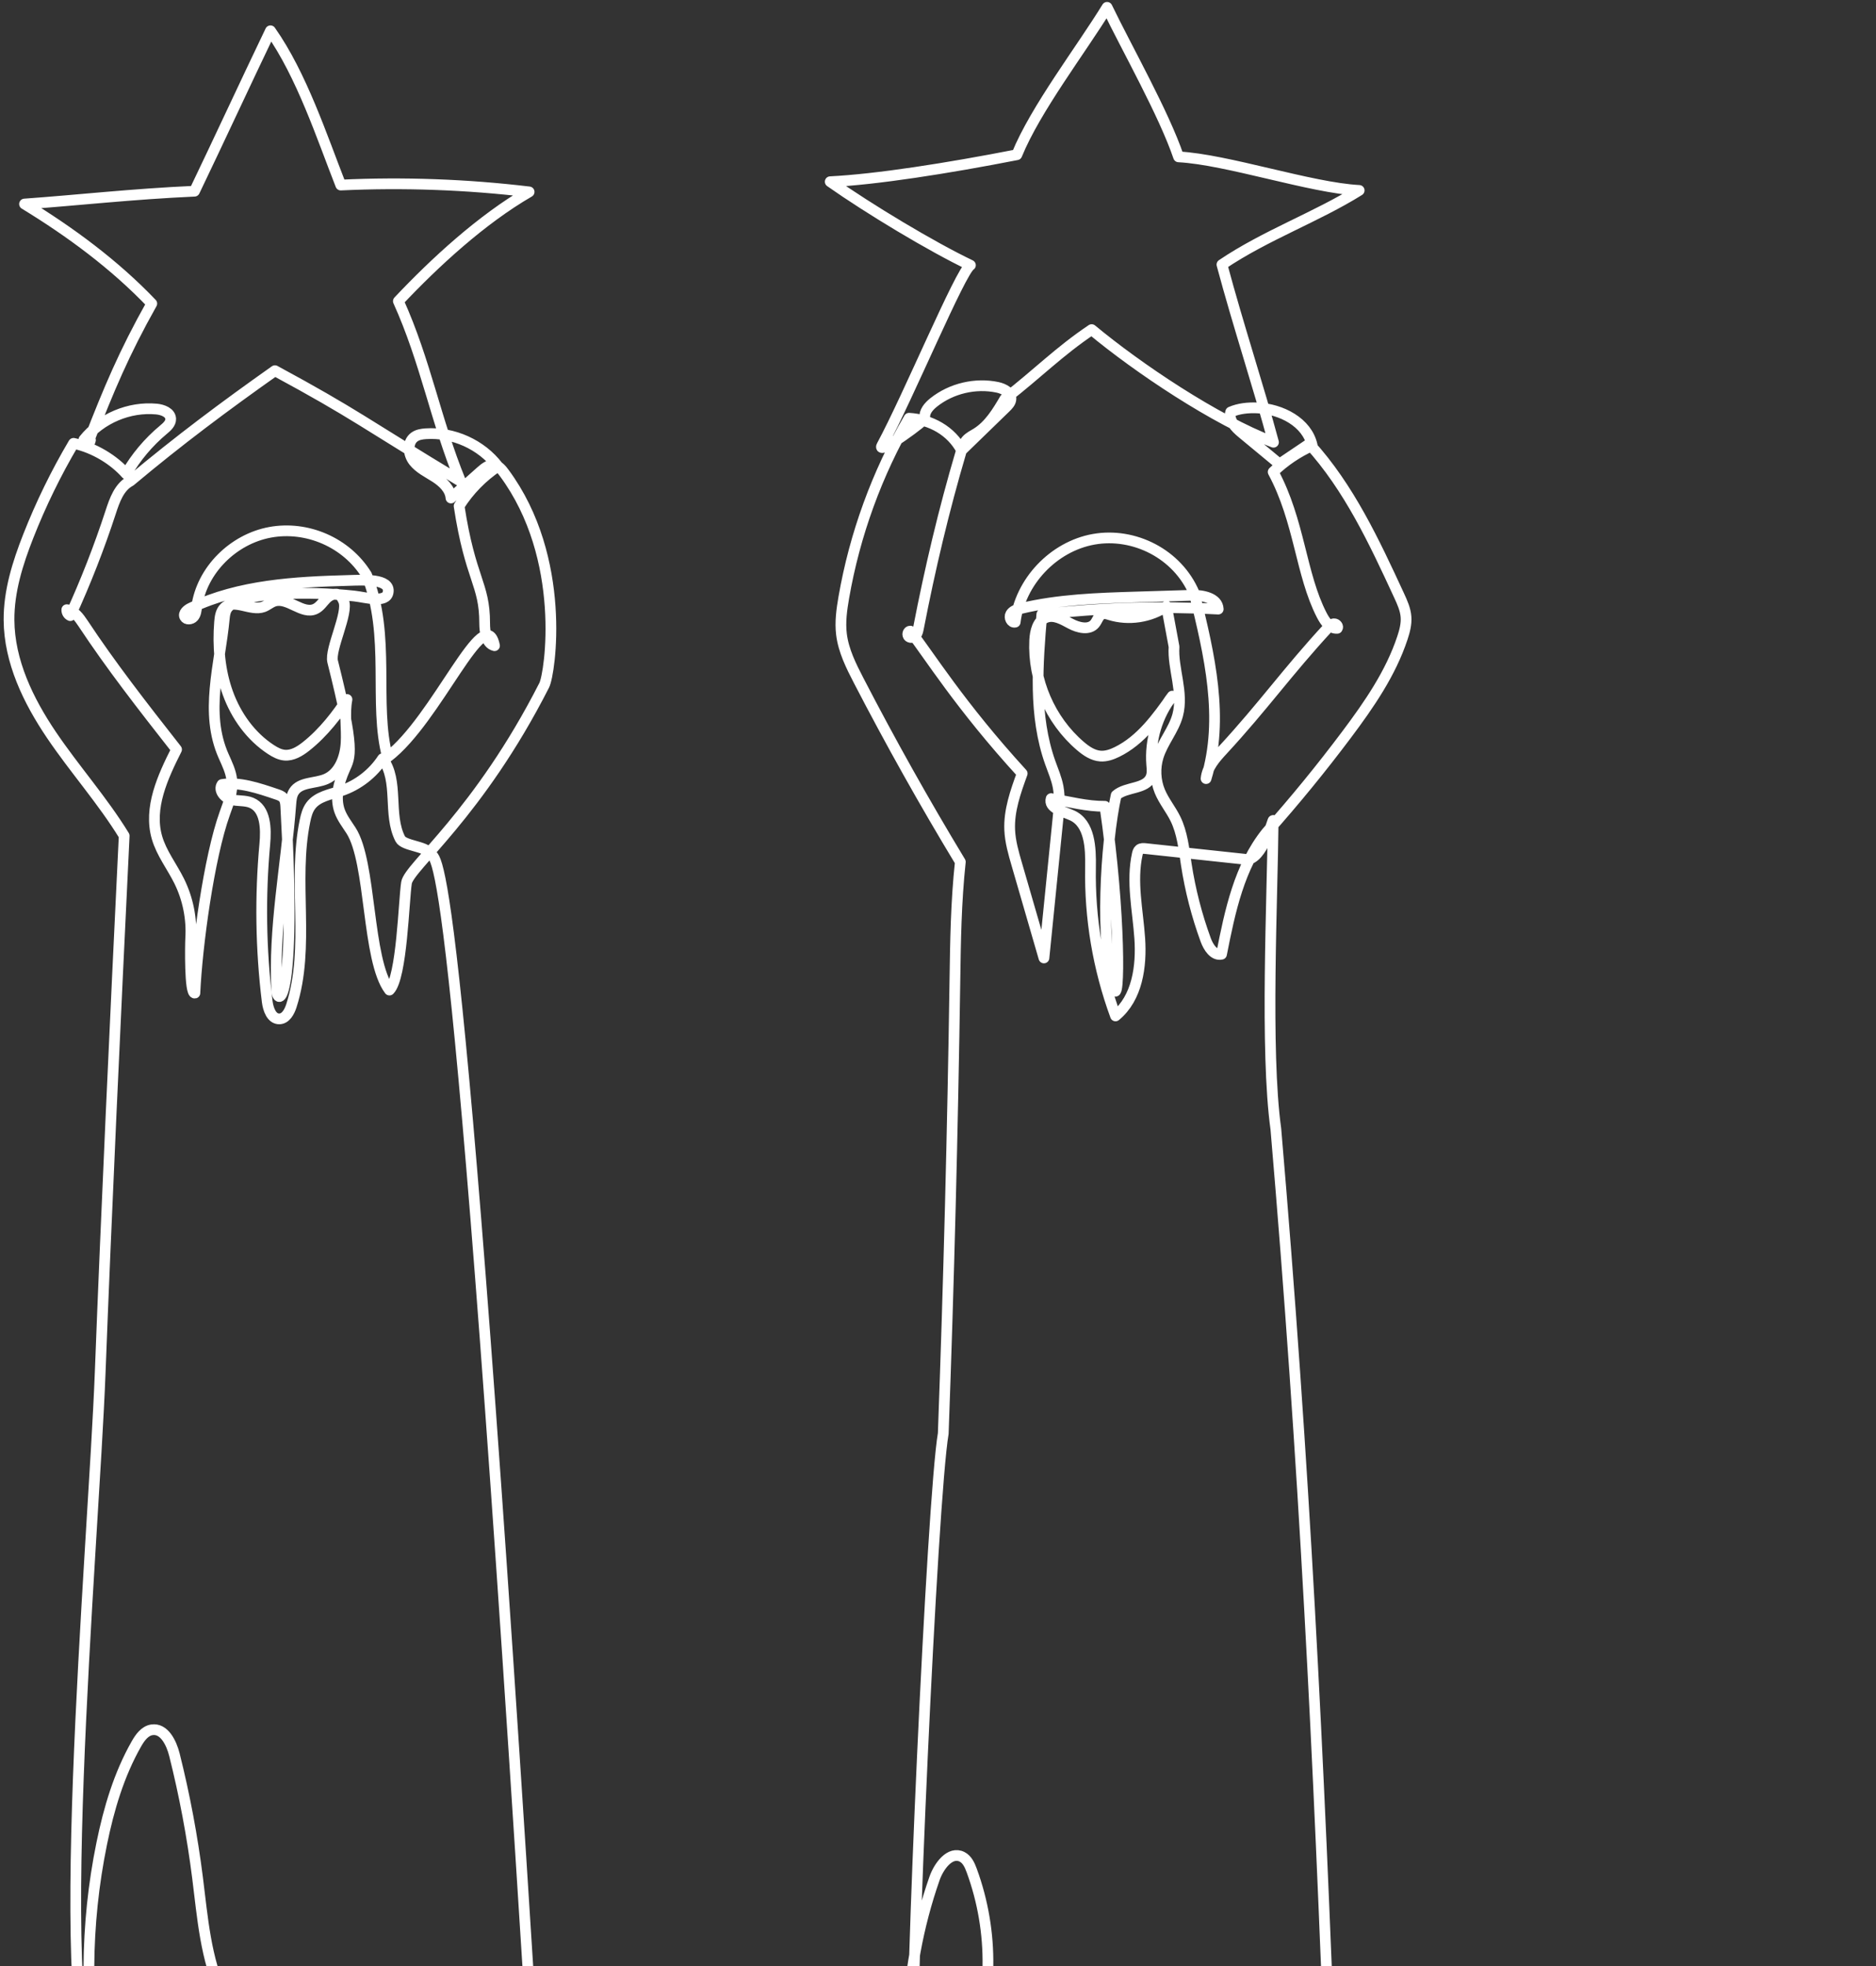 <svg width="208" height="218" viewBox="0 0 208 218" fill="none" xmlns="http://www.w3.org/2000/svg">
<rect x="0" y="0" width="208" height="218" fill="#333333" stroke="none"/>
<path d="M3.079 238.718C2.583 237.75 2.375 237.5 2.502 236.42C2.683 234.876 13.629 230.465 18.274 229.711C19.354 229.536 19.592 229.931 19.748 230.641C20.163 232.531 20.324 235.082 20.225 237.014C20.206 237.381 20.166 237.776 19.924 238.053C19.714 238.294 19.391 238.398 19.083 238.487C16.639 239.195 14.106 238.993 11.562 239.079C9.578 239.147 7.327 238.895 6.106 237.334C5.949 237.133 5.808 236.892 5.839 236.639C5.901 236.126 9.19 233.411 11.116 231.684C5.391 225.904 10.367 171.634 11.109 152.15C11.763 134.973 12.778 113.131 13.769 92.671C11.367 88.752 8.279 85.298 5.705 81.49C3.131 77.681 1.031 73.341 1 68.748C0.979 65.554 1.959 62.437 3.128 59.462C4.527 55.901 6.211 52.451 8.158 49.156C10.496 49.655 12.639 51.014 13.998 52.546C15.07 50.687 16.474 49.019 18.124 47.644C18.508 47.324 18.943 46.942 18.926 46.443C18.902 45.745 18.047 45.421 17.35 45.355C14.328 45.072 11.201 46.391 9.3 48.75C9.489 48.907 9.678 49.064 9.867 49.221C9.867 49.221 10.221 48.503 9.893 48.758C12.064 43.185 13.733 39.168 16.829 33.66C12.676 29.309 7.754 25.689 2.72 22.621C8.669 22.197 14.6 21.515 21.564 21.2C24.17 15.776 27.383 8.837 29.988 3.413C33.45 8.327 35.691 15.185 37.782 20.518C44.748 20.194 51.742 20.447 58.666 21.276C53.384 24.334 48.215 29.101 44.169 33.392C47.2 40.095 48.282 46.551 51.062 53.361C40.269 46.851 39.401 45.921 30.484 41.101C24.964 45.003 19.852 48.809 14.456 53.335C13.22 53.987 12.707 55.453 12.275 56.778C10.999 60.685 9.501 64.52 7.791 68.259C7.546 68.145 7.386 67.87 7.408 67.6C8.225 67.706 8.772 68.463 9.226 69.148C12.28 73.764 15.686 78.148 19.575 83.101C18.037 86.154 16.458 89.578 17.403 92.862C17.904 94.6 19.062 96.064 19.865 97.686C20.836 99.648 21.281 101.867 21.142 104.051C21.103 104.661 21.012 110.25 21.607 110.108C21.843 104.922 23.166 95.075 24.922 90.188C25.353 88.99 25.835 87.751 25.701 86.485C25.603 85.552 25.176 84.691 24.795 83.833C22.659 79.03 24.368 73.826 24.867 68.595C24.903 68.21 24.953 67.81 25.165 67.487C25.401 67.127 25.804 66.914 26.202 66.748C27.751 66.101 29.454 65.929 31.132 65.846C33.851 65.712 36.581 65.792 39.287 66.087C40.565 66.225 42.816 66.933 43.036 65.671C43.308 64.114 40.252 64.314 38.668 64.358C32.701 64.52 26.552 64.854 21.162 67.413C20.76 67.604 20.292 67.995 20.486 68.394C20.654 68.74 21.209 68.69 21.46 68.399C21.712 68.109 21.751 67.698 21.803 67.318C22.36 63.22 25.867 59.769 29.946 59.02C34.025 58.271 38.404 60.126 40.648 63.755C43.388 70.421 41.374 78.077 42.968 83.944C48.415 79.829 53.794 66.468 54.828 71.592C53.898 71.366 53.736 70.037 53.736 69.083C53.736 64.689 52.145 64.26 50.903 56.105C52.009 54.359 53.486 52.849 55.209 51.703C53.36 49.29 50.259 47.888 47.221 48.092C46.767 48.122 46.292 48.195 45.929 48.468C45.131 49.067 45.254 50.364 45.868 51.149C46.483 51.934 47.426 52.374 48.265 52.914C49.104 53.455 49.922 54.225 50.002 55.218C51.105 54.234 52.209 53.252 53.312 52.269C53.749 51.879 54.28 51.462 54.855 51.577C55.305 51.667 55.622 52.059 55.895 52.427C62.92 61.901 60.991 74.696 60.342 75.973C53.057 90.288 45.349 96.106 45.07 97.885C44.765 99.83 44.566 108.374 43.18 109.775C40.654 106.404 41.195 95.634 38.922 92.09C38.47 91.385 37.94 90.715 37.657 89.927C37.121 88.433 37.559 86.767 38.204 85.318C38.85 83.868 39.377 83.262 36.884 73.353C36.541 71.989 38.666 67.927 38.099 66.64C37.994 66.403 37.877 66.157 37.665 66.008C37.208 65.688 36.562 65.977 36.169 66.373C35.775 66.769 35.468 67.281 34.962 67.517C33.521 68.192 31.934 66.172 30.42 66.66C29.985 66.8 29.636 67.133 29.207 67.289C27.809 67.797 25.977 66.35 24.898 67.372C24.48 67.768 24.391 68.39 24.346 68.963C24.134 71.626 24.354 74.352 25.267 76.864C26.179 79.376 27.816 81.666 30.063 83.122C30.519 83.417 31.017 83.684 31.559 83.73C32.428 83.803 33.237 83.305 33.922 82.766C35.898 81.209 37.456 79.128 38.47 77.555C38.17 79.132 38.466 80.759 38.373 82.361C38.281 83.964 37.639 85.722 36.165 86.369C34.959 86.898 33.283 86.67 32.583 87.783C32.321 88.2 32.277 88.713 32.24 89.204C31.724 96.087 30.309 102.951 30.691 109.852C30.788 111.608 32.893 111.236 31.687 89.451C31.668 89.1 31.637 88.719 31.401 88.457C31.223 88.258 30.957 88.165 30.704 88.079C28.618 87.373 26.531 86.666 24.616 86.984C24.198 87.615 24.886 88.452 25.619 88.648C26.352 88.845 27.157 88.717 27.859 89.005C29.463 89.665 29.518 91.87 29.36 93.593C28.828 99.394 28.917 105.251 29.625 111.034C29.73 111.893 30.104 112.985 30.972 112.971C31.68 112.959 32.093 112.183 32.309 111.511C34.412 104.961 32.424 97.749 33.816 91.013C33.938 90.422 34.094 89.819 34.454 89.334C35.212 88.314 36.615 88.093 37.821 87.686C39.695 87.052 41.344 85.775 42.423 84.121C44.268 86.588 42.966 90.288 44.381 93.022C44.776 93.784 47.189 93.826 47.596 94.582C48.268 95.828 50.334 85.448 59.35 231.309C59.376 231.723 28.178 235.407 12.85 233.268C12.332 233.196 11.761 233.091 11.441 232.68C11.246 232.43 11.179 232.107 11.119 231.796C9.38 222.763 9.437 213.39 11.285 204.379C12.07 200.553 13.19 196.754 15.124 193.358C15.52 192.662 16.046 191.918 16.839 191.796C18.195 191.588 19.006 193.23 19.339 194.557C20.467 199.052 21.324 203.615 21.904 208.212C22.463 212.645 22.794 217.218 24.708 221.258C26.621 225.298 30.594 228.754 35.172 228.66C42.382 229.749 49.498 230.095 56.414 232.401C58.563 233.117 62.664 234.692 64.284 236.271C64.608 236.587 64.922 236.972 64.93 237.424C64.936 237.771 64.755 238.099 64.515 238.351C63.76 239.146 62.547 239.25 61.45 239.303C58.201 239.46 47.386 239.128 46.245 238.772C45.103 238.417 43.405 232.698 45.313 231.743C46.644 231.077 48.193 231.034 49.682 231.031C51.632 231.026 54.122 232.126 56.048 232.43C63.788 233.65 61.96 237.766 63.643 239.04C65.259 240.263 89.69 239.97 94.552 240.279C94.054 239.185 94.56 237.841 95.446 237.027C96.332 236.213 97.518 235.819 98.677 235.489C101.562 234.668 104.523 234.11 107.511 233.825C108.176 233.761 108.872 233.716 109.487 233.976C111.766 234.941 111.073 239.43 110.449 240.068C110.185 240.338 109.795 240.437 109.425 240.517C106.306 241.191 103.083 241.384 99.906 241.087C98.932 240.996 97.914 240.84 97.134 240.252C96.353 239.664 95.918 238.511 96.428 237.679C96.681 237.267 97.112 237.002 97.534 236.763C99.571 235.612 101.76 234.728 104.026 234.143C103.112 234.274 102.231 233.618 101.805 232.8C101.379 231.982 101.308 231.033 101.246 230.114C100.775 223.185 103.347 166.18 104.582 158.938C105.196 142.173 105.627 125.402 105.875 108.629C105.938 104.36 105.999 100.022 106.476 95.564C102.5 88.993 98.743 82.291 95.213 75.472C94.366 73.836 93.519 72.15 93.297 70.322C93.133 68.969 93.321 67.6 93.554 66.257C94.766 59.273 97.229 52.507 100.791 46.373C103.183 46.508 105.485 47.775 106.613 49.938C108.241 48.356 109.87 46.774 111.498 45.193C111.758 44.94 112.033 44.659 112.08 44.3C112.176 43.567 111.319 43.097 110.594 42.945C108.142 42.431 105.474 43.063 103.517 44.622C102.978 45.051 102.451 45.653 102.539 46.336C102.906 46.418 97.124 50.62 97.775 49.414C100.703 43.993 106.506 30.045 107.595 29.407C103.251 27.329 96.37 23.183 92.05 20.147C97.15 19.896 104.986 18.674 112.742 17.158C114.81 12.075 119.877 5.494 122.745 0.813C124.962 5.409 129.029 12.564 130.674 17.393C136.032 17.673 145.34 20.832 150.698 21.112C145.985 24.06 140.308 26.077 135.482 29.339C137.295 36.112 139.584 43.014 141.196 49.034C134.727 46.573 126.093 40.747 121.037 36.544C117.367 39.015 115.095 41.379 111.416 44.235C110.576 45.665 109.683 47.151 108.274 48.031C107.895 48.267 107.479 48.461 107.178 48.79C106.842 49.157 106.689 49.651 106.548 50.127C104.647 56.55 103.107 63.076 101.833 69.651C101.779 69.931 101.719 70.225 101.536 70.444C101.353 70.663 101.003 70.772 100.775 70.601C100.546 70.429 100.646 69.965 100.932 69.976C102.938 72.524 106.411 78.199 113.334 85.763C112.599 87.787 111.853 89.877 111.95 92.028C112.009 93.324 112.372 94.584 112.734 95.83C113.738 99.292 114.742 102.754 115.746 106.215C116.264 101.072 116.782 95.929 117.3 90.786C117.419 89.61 117.537 88.415 117.319 87.254C117.144 86.325 116.761 85.45 116.444 84.558C114.59 79.341 115.04 73.627 115.512 68.112C122.001 67.392 128.548 67.198 135.069 67.535C135.011 66.296 133.339 65.968 132.096 66.006C130.075 66.068 128.055 66.13 126.034 66.192C121.717 66.324 117.364 66.461 113.167 67.473C112.746 67.574 112.284 67.716 112.067 68.088C111.849 68.462 112.137 69.084 112.557 68.981C113.098 64.502 116.806 60.587 121.26 59.794C125.714 59 130.552 61.391 132.419 65.796C134.095 72.54 135.764 79.686 133.722 86.329C133.837 85.092 134.725 84.083 135.569 83.168C140.125 78.234 142.705 74.511 147.261 69.577C147.438 69.385 147.641 69.18 147.902 69.164C148.162 69.148 148.427 69.459 148.268 69.665C147.467 69.728 146.911 68.911 146.544 68.199C144.212 63.671 144.103 57.803 141.162 52.33C142.422 51.117 143.894 50.124 145.492 49.411C144.939 46.816 142.044 45.338 139.385 45.227C138.389 45.185 137.37 45.285 136.455 45.679C136.171 46.562 136.964 47.394 137.678 47.986C139.072 49.141 140.466 50.295 141.86 51.45C142.963 50.707 144.066 49.964 145.169 49.22C149.566 54.052 152.372 60.078 155.111 66.002C155.468 66.773 155.83 67.564 155.891 68.411C155.947 69.198 155.739 69.98 155.491 70.73C154.192 74.656 151.799 78.121 149.316 81.433C146.524 85.157 143.578 88.767 140.443 92.289C137.403 96.076 136.373 101.041 135.435 105.802C134.587 105.992 133.977 105.021 133.679 104.207C132.689 101.5 131.968 98.695 131.529 95.847C131.264 94.122 131.09 92.343 130.319 90.776C129.804 89.729 129.036 88.814 128.591 87.735C128.096 86.534 128.032 85.162 128.413 83.92C128.914 82.29 130.133 80.942 130.575 79.295C131.25 76.783 130.004 74.109 130.171 71.71C129.894 70.213 129.616 68.716 129.338 67.219C127.522 68.455 125.133 68.813 123.033 68.164C122.777 68.085 122.503 67.991 122.249 68.073C121.8 68.218 121.685 68.788 121.386 69.151C120.767 69.903 119.553 69.611 118.694 69.15C117.835 68.689 116.855 68.105 115.954 68.479C115.039 68.858 114.767 70.01 114.719 70.996C114.506 75.392 116.429 79.843 119.779 82.708C120.425 83.261 121.17 83.776 122.02 83.832C122.653 83.874 123.276 83.654 123.845 83.375C126.486 82.082 128.287 79.585 129.977 77.184C128.316 79.314 127.485 82.072 127.693 84.762C127.729 85.224 127.792 85.706 127.624 86.138C127.079 87.539 124.885 87.189 123.753 88.181C122.541 93.657 121.98 104.5 123.483 109.594C124.165 111.907 124.252 101.25 122.507 89.399C120.534 89.422 118.557 88.886 116.545 88.549C116.235 89.603 117.858 89.955 118.861 90.409C120.841 91.306 120.949 94.008 120.909 96.176C120.808 101.772 121.753 107.386 123.683 112.641C126.098 110.651 126.582 107.15 126.368 104.033C126.154 100.916 125.424 97.757 126.095 94.706C126.137 94.516 126.192 94.313 126.345 94.192C126.526 94.048 126.784 94.065 127.014 94.09C130.719 94.487 134.424 94.885 138.129 95.282C139.955 95.478 141.162 90.683 141.16 90.975C141.086 99.548 140.252 116.455 141.459 125.18C144.633 162.269 146.186 194.141 147.6 231.896C135.555 234.405 123.322 236.011 111.037 236.697C109.202 236.799 107.294 236.869 105.601 236.156C101.508 234.432 100.496 229.138 100.61 224.709C100.754 219.125 101.77 213.564 103.61 208.289C104.096 206.894 105.347 205.212 106.668 205.879C107.24 206.167 107.523 206.81 107.743 207.41C108.981 210.791 109.592 214.399 109.535 217.998C109.485 221.136 108.956 224.42 110.19 227.307C112.075 231.715 117.378 233.579 122.174 233.885C126.97 234.191 131.902 233.454 136.514 234.801C136.926 234.921 137.384 235.105 137.529 235.507C137.627 235.775 137.556 236.071 137.52 236.354C137.251 238.466 139.087 240.385 141.138 240.977C143.19 241.569 146.597 241.625 148.694 241.223C149.297 241.108 149.964 240.952 150.307 240.443C150.52 240.127 150.565 239.727 150.555 239.346C150.429 234.522 145.952 230.231 142.231 233.144C140.831 234.24 140.39 235.38 139.776 237.046C139.162 238.713 139.704 240.934 141.36 241.587C142.05 241.859 142.818 241.826 143.559 241.789C148.767 241.531 255.792 241.273 261 241.014" stroke="white" stroke-width="1.19" stroke-miterlimit="10" stroke-linecap="round" stroke-linejoin="round"/>
</svg>
